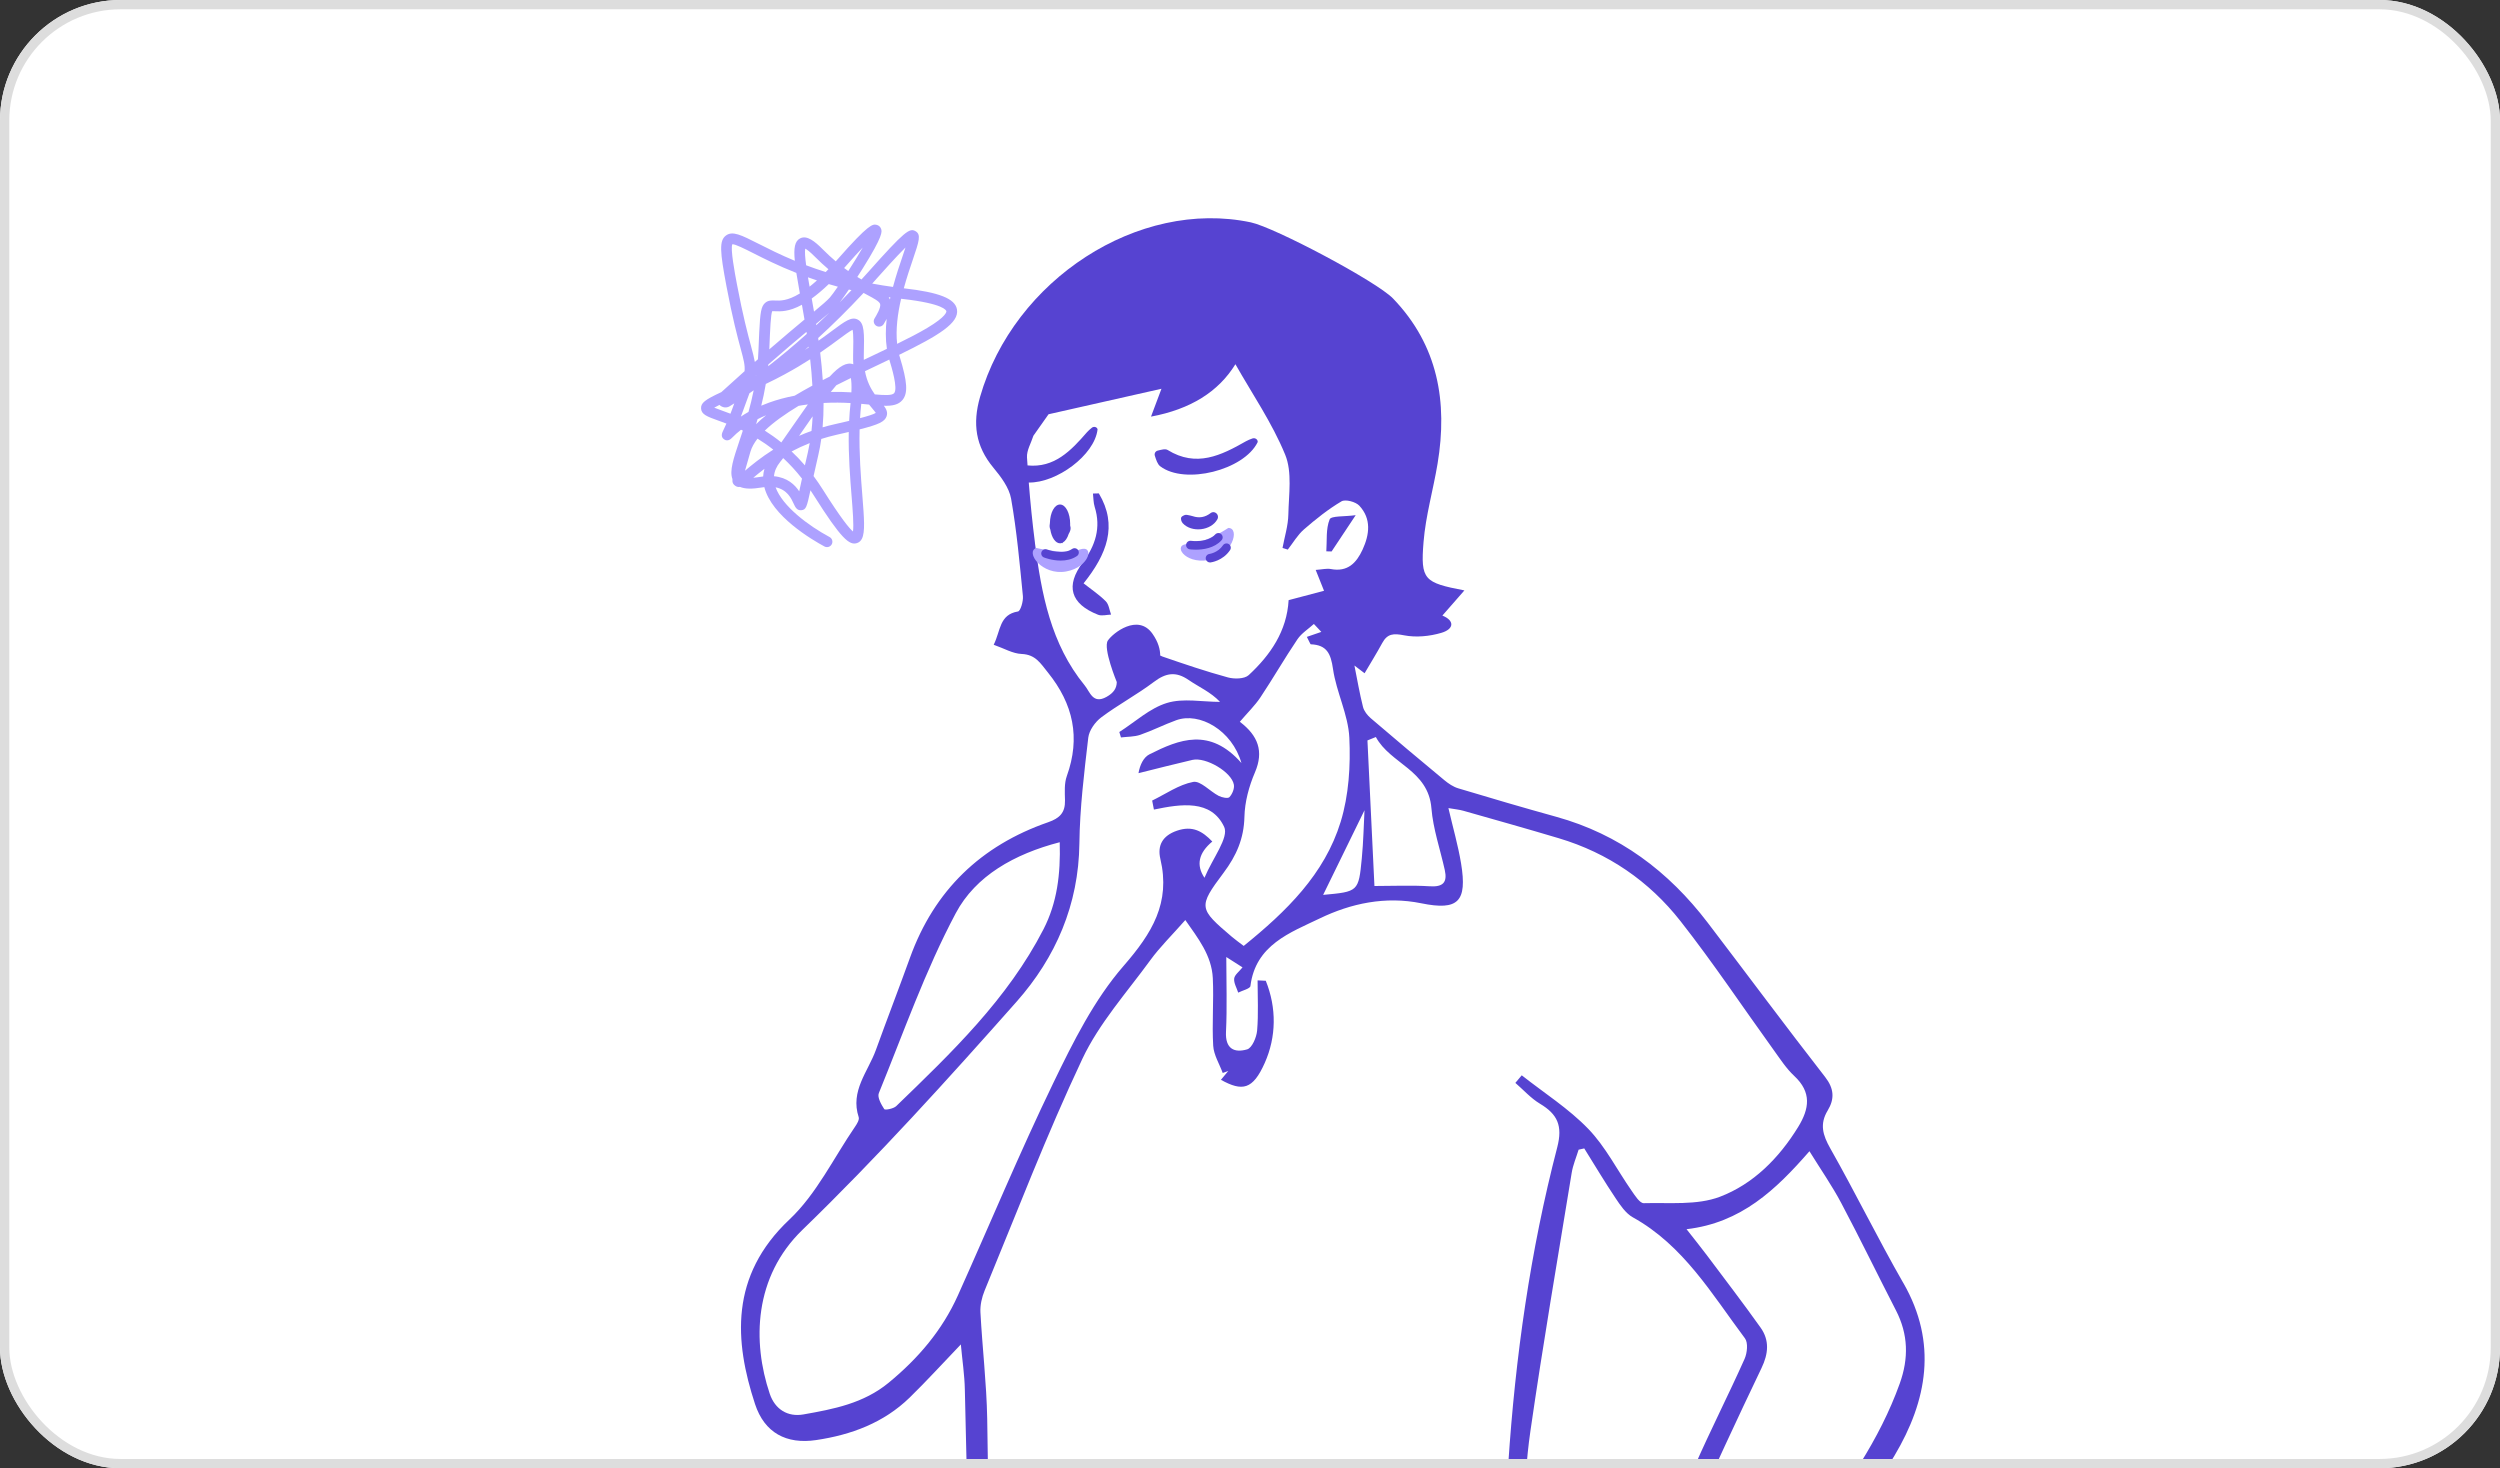 <svg width="378" height="222" viewBox="0 0 378 222" fill="none" xmlns="http://www.w3.org/2000/svg">
<rect x="0" y="0" width="378" height="222" fill="#333333" stroke="none"/>
<g clip-path="url(#clip0_1585_6568)">
<rect width="378" height="222" rx="18.24" fill="white"/>
<g clip-path="url(#clip1_1585_6568)">
<path d="M287.792 194.012C283.951 187.308 280.544 180.354 276.735 173.627C275.604 171.628 275.107 169.957 276.342 167.916C277.395 166.176 277.343 164.619 275.955 162.837C269.949 155.124 264.125 147.271 258.197 139.5C252.275 131.738 244.833 126.137 235.304 123.499C230.347 122.126 225.414 120.676 220.49 119.196C219.733 118.969 219.008 118.479 218.387 117.963C214.653 114.87 210.941 111.749 207.259 108.595C206.749 108.157 206.245 107.521 206.086 106.891C205.566 104.824 205.208 102.718 204.789 100.628C205.302 101.018 205.813 101.407 206.326 101.796C207.22 100.271 208.153 98.769 208.998 97.218C209.778 95.787 210.714 95.751 212.293 96.059C214.097 96.413 216.161 96.212 217.942 95.683C219.843 95.121 219.98 93.843 218.088 93.074C219.206 91.796 220.188 90.673 221.416 89.271C215.309 88.096 214.773 87.681 215.241 81.941C215.563 77.966 216.704 74.062 217.36 70.109C218.91 60.78 217.441 52.22 210.632 45.139C208.159 42.566 192.718 34.379 189.123 33.62C172.135 30.034 153.262 42.287 148.182 60.024C147.025 64.064 147.503 67.462 150.191 70.703C151.338 72.086 152.583 73.728 152.879 75.408C153.734 80.273 154.179 85.211 154.663 90.131C154.741 90.906 154.302 92.389 153.922 92.454C151.075 92.928 151.312 95.358 150.246 97.49C151.813 98.035 153.126 98.827 154.465 98.879C156.564 98.964 157.302 100.262 158.446 101.683C162.288 106.459 163.393 111.528 161.303 117.34C160.9 118.459 161.001 119.796 161.027 121.026C161.069 122.863 160.234 123.716 158.488 124.32C148.319 127.847 141.266 134.619 137.591 144.808C135.91 149.465 134.126 154.082 132.442 158.736C131.25 162.036 128.523 164.947 129.836 168.922C129.959 169.298 129.582 169.921 129.3 170.333C126.05 175.077 123.459 180.532 119.364 184.387C110.296 192.925 111.05 202.812 114.161 212.294C115.588 216.642 118.893 218.407 123.397 217.739C128.708 216.95 133.619 215.133 137.545 211.311C140.109 208.812 142.521 206.154 145.28 203.276C145.501 205.703 145.842 207.907 145.885 210.12C146.067 220.205 146.551 230.303 146.19 240.372C145.781 251.902 144.562 263.402 143.795 274.921C143.71 276.174 144.282 277.472 144.546 278.747C144.815 280.078 145.504 281.486 145.28 282.729C142.722 296.938 142.615 311.203 143.58 325.572C145.03 347.141 148.891 368.331 153.357 389.413C159.684 419.264 166.825 448.965 167.488 479.701C167.576 483.773 167.803 487.95 170.738 491.363C172.308 493.187 171.219 494.589 169.513 495.634C166.523 497.464 163.536 499.301 160.513 501.076C159.73 501.536 158.839 501.835 157.972 502.127C156.119 502.75 154.003 502.945 152.43 503.977C147.068 507.488 141.809 510.713 135.198 511.901C129.329 512.955 123.547 515.016 121.769 522.375C120.726 526.691 121.207 529.131 125.526 530.66C126.108 530.868 126.68 531.111 127.249 531.351C136.489 535.281 146.073 535.673 155.797 533.889C163.806 532.415 171.765 530.683 179.75 529.089C184.096 528.223 188.503 527.59 192.777 526.464C194.132 526.107 196.01 524.627 196.183 523.45C196.839 518.916 197.258 514.283 197.073 509.714C196.898 505.421 195.724 501.176 195.269 496.88C195.156 495.819 195.825 494.024 196.651 493.625C201.262 491.389 201.542 487.531 201.23 483.202C200.271 469.843 199.738 456.444 198.386 443.124C197.288 432.292 196.069 421.35 193.423 410.827C190.19 397.97 188.522 385.133 189.253 371.972C190.121 356.337 191.174 340.713 192.146 325.085C192.322 325.03 192.497 324.978 192.676 324.923C192.829 325.4 193.027 325.867 193.131 326.354C196.618 342.358 199.826 358.427 203.651 374.35C208.127 392.983 213.437 411.417 217.844 430.066C223.337 453.303 226.346 476.907 226.142 500.829C226.099 505.82 227.568 509.597 231.794 512.413C232.726 513.036 233.35 514.74 233.396 515.976C233.812 527.116 233.763 538.191 230.783 549.13C229.369 554.322 229.379 559.835 232.561 564.673C237.276 571.845 246.718 574.905 254.04 571.764C263.114 567.87 268.714 558.469 266.644 549.997C265.302 544.503 263.387 539.152 261.785 533.72C259.663 526.523 257.635 519.299 255.48 512.112C254.833 509.951 255.213 508.302 256.53 506.397C257.625 504.817 258.34 502.617 258.334 500.693C258.301 487.599 258.233 474.499 257.788 461.412C257.255 445.817 255.308 430.397 251.31 415.253C247.81 401.997 244.212 388.725 243.543 374.928C242.873 361.127 242.385 347.316 241.862 333.506C241.456 322.788 241.488 312.037 240.617 301.361C239.948 293.165 238.144 285.065 236.912 276.914C236.399 273.526 239.093 270.859 242.424 270.651C245.402 270.466 248.824 271.32 251.151 268.571C254.082 265.112 257.014 261.627 259.66 257.95C265.266 250.169 270.655 242.235 276.193 234.402C279.586 229.602 283.466 225.105 286.456 220.075C291.4 211.755 292.982 203.055 287.792 193.999V194.012ZM221.28 122.593C226.086 123.959 230.897 125.309 235.684 126.74C243.136 128.963 249.337 133.221 254.082 139.263C259.045 145.581 263.508 152.288 268.214 158.81C269.179 160.147 270.096 161.572 271.288 162.682C273.937 165.151 273.593 167.62 271.873 170.414C268.971 175.129 265.081 179.039 260.05 180.951C256.582 182.268 252.405 181.814 248.538 181.921C247.937 181.937 247.209 180.775 246.702 180.045C244.518 176.917 242.763 173.393 240.149 170.687C237.185 167.614 233.474 165.258 230.087 162.587C229.765 162.97 229.444 163.353 229.122 163.733C230.354 164.797 231.465 166.056 232.84 166.881C235.486 168.464 236.305 170.2 235.456 173.468C231.374 189.167 229.119 205.197 228.049 221.367C227.643 227.47 227.984 233.626 227.984 240.022C227.286 239.915 226.294 239.584 225.332 239.652C222.82 239.834 220.249 239.912 217.838 240.551C214.36 241.472 210.948 242.722 207.626 244.114C206.485 244.591 205.705 245.921 204.76 246.866C205.754 247.771 206.612 249.043 207.782 249.491C209.371 250.097 211.201 250.068 213.6 250.409C212.101 251.872 210.837 253.089 209.596 254.326C208.647 255.27 207.412 256.101 206.879 257.246C206.385 258.304 206.16 260.053 206.726 260.877C207.269 261.669 209.134 262.201 210.138 261.903C212.475 261.211 214.643 259.952 217.74 258.528C215.524 260.825 213.814 262.552 212.163 264.33C210.587 266.024 208.114 267.74 210.044 270.323C212.023 272.974 214.633 271.459 216.681 270.112C219.661 268.152 222.375 265.79 225.306 263.756C226.129 263.184 227.325 263.152 228.348 262.876C228.469 263.123 228.586 263.373 228.706 263.619C227.715 264.249 226.795 265.099 225.713 265.462C222.45 266.562 220.318 268.883 218.884 271.793C218.036 273.513 217.009 275.739 217.48 277.319C217.838 278.527 220.415 279.075 222.586 280.224C217.37 281.626 212.28 283.151 207.109 284.338C202.588 285.377 198.006 286.256 193.404 286.811C178.2 288.644 163.851 285.941 150.461 278.358C147.838 276.872 146.629 274.999 146.879 271.881C147.75 260.994 148.634 250.101 149.125 239.194C149.495 230.965 149.417 222.71 149.265 214.471C149.164 209.12 148.527 203.779 148.241 198.428C148.182 197.344 148.455 196.16 148.871 195.144C153.711 183.427 158.245 171.56 163.65 160.105C166.194 154.705 170.374 150.062 173.939 145.165C175.372 143.199 177.137 141.476 179.221 139.11C181.109 141.829 183.208 144.429 183.377 147.904C183.54 151.298 183.238 154.715 183.436 158.106C183.517 159.505 184.372 160.858 184.876 162.234C185.155 162.133 185.438 162.033 185.717 161.932C185.353 162.37 184.986 162.808 184.603 163.269C187.836 165.05 189.422 164.788 191.236 160.702C192.985 156.763 193.04 152.402 191.386 148.293C190.973 148.274 190.56 148.251 190.147 148.232C190.147 150.766 190.29 153.31 190.076 155.825C189.988 156.847 189.309 158.447 188.571 158.664C186.644 159.229 185.243 158.599 185.37 156.013C185.552 152.243 185.415 148.459 185.415 144.701C185.977 145.058 186.819 145.597 187.869 146.265C187.359 146.911 186.666 147.401 186.608 147.959C186.533 148.637 186.991 149.374 187.216 150.085C187.859 149.757 189.016 149.491 189.065 149.088C189.829 142.865 195.097 141.008 199.55 138.864C204.275 136.586 209.475 135.469 214.909 136.579C220.49 137.718 221.861 136.326 220.916 130.563C220.47 127.853 219.7 125.199 219.001 122.184C219.967 122.353 220.643 122.412 221.283 122.593H221.28ZM263.836 202.354C264.336 203.026 264.18 204.574 263.777 205.473C261.337 210.931 258.613 216.262 256.215 221.737C252.282 230.702 248.548 239.753 244.677 248.744C243.25 252.051 242.252 252.463 239.002 250.834C235.658 249.16 233.259 246.642 232.353 242.796C230.286 234.035 230.133 225.183 231.4 216.363C233.279 203.325 235.515 190.335 237.64 177.333C237.835 176.138 238.329 174.996 238.687 173.831C238.97 173.766 239.256 173.705 239.538 173.64C241.105 176.148 242.616 178.692 244.261 181.145C244.986 182.229 245.801 183.456 246.884 184.059C254.554 188.314 258.837 195.676 263.839 202.361L263.836 202.354ZM229.489 245.727C222.329 246.272 215.504 246.791 208.682 247.31C208.643 247.067 208.604 246.823 208.565 246.577C212.758 245.045 216.886 243.27 221.169 242.06C224.611 241.086 227.802 242.683 229.492 245.727H229.489ZM187.466 109.127C188.626 107.767 189.738 106.693 190.576 105.441C192.5 102.553 194.229 99.538 196.17 96.663C196.787 95.748 197.817 95.109 198.659 94.343C199.033 94.742 199.41 95.141 199.784 95.543C198.984 95.819 198.185 96.092 197.596 96.296C198.019 97.091 198.107 97.412 198.207 97.419C200.619 97.52 201.217 98.834 201.548 101.134C202.052 104.652 203.853 108.043 204.019 111.538C204.22 115.759 203.941 120.231 202.715 124.242C200.284 132.192 194.47 137.832 188.048 143.024C187.375 142.504 186.796 142.102 186.26 141.645C181.255 137.377 181.115 137.157 185.006 131.965C186.946 129.375 188.08 126.792 188.158 123.505C188.21 121.247 188.847 118.881 189.747 116.788C191.126 113.576 190.206 111.22 187.469 109.137L187.466 109.127ZM208.029 111.437C210.233 115.516 215.959 116.405 216.43 122.201C216.687 125.345 217.76 128.425 218.449 131.536C218.871 133.435 218.182 134.136 216.17 134.006C213.418 133.831 210.642 133.964 207.815 133.964C207.447 126.322 207.103 119.137 206.758 111.953L208.029 111.437ZM206.313 122.506C206.199 124.651 206.151 127.227 205.904 129.784C205.419 134.824 205.374 134.82 200.057 135.307C202.14 131.046 204.301 126.624 206.313 122.506ZM156.486 82.077C156.096 79.049 155.791 76.005 155.55 72.959C159.753 73.033 165.492 68.834 165.951 64.937C165.954 64.904 165.947 64.872 165.931 64.84C165.785 64.518 165.349 64.453 165.08 64.681C164.816 64.898 164.56 65.112 164.345 65.359C161.907 68.179 159.392 70.775 155.365 70.372C155.339 69.97 155.307 69.567 155.281 69.165C155.216 68.094 155.908 66.978 156.252 65.881L158.54 62.636C164.101 61.38 169.659 60.128 175.613 58.781C175.103 60.144 174.68 61.27 174.033 62.993C179.988 61.883 184.226 59.245 186.796 55.069C189.305 59.508 192.335 63.915 194.32 68.75C195.406 71.394 194.857 74.763 194.798 77.797C194.766 79.487 194.229 81.165 193.917 82.849C194.184 82.933 194.45 83.015 194.714 83.099C195.52 82.07 196.189 80.889 197.158 80.046C198.939 78.498 200.811 77.002 202.832 75.804C203.424 75.454 204.987 75.873 205.533 76.463C207.369 78.446 207.077 80.802 206.024 83.096C205.088 85.13 203.755 86.522 201.22 86.039C200.593 85.919 199.904 86.104 198.932 86.172C199.384 87.304 199.706 88.106 200.193 89.326C198.376 89.806 196.647 90.264 194.84 90.741C194.574 95.414 192.104 99.025 188.802 102.079C188.168 102.666 186.631 102.692 185.662 102.426C182.328 101.517 179.048 100.401 175.779 99.275C175.658 99.233 175.541 99.178 175.424 99.116C175.424 98.237 175.158 97.108 174.251 95.819C172.067 92.72 168.274 95.706 167.507 96.851C166.74 98 168.856 103.124 168.856 103.124C168.843 104.042 168.414 104.753 167.299 105.372C165.232 106.521 164.807 104.61 164.007 103.636C158.875 97.374 157.468 89.771 156.477 82.061L156.486 82.077ZM132.878 165.284C136.609 156.146 139.892 146.755 144.51 138.078C147.516 132.426 153.366 129.129 160.23 127.344C160.373 132.192 159.831 136.505 157.777 140.502C152.349 151.061 143.899 159.135 135.51 167.244C135.101 167.64 133.82 167.883 133.7 167.702C133.239 166.994 132.624 165.904 132.878 165.287V165.284ZM144.835 195.865C142.466 201.138 138.835 205.392 134.363 209.071C130.564 212.2 126.037 213.056 121.48 213.861C119.104 214.283 117.177 213.089 116.387 210.739C113.738 202.88 113.979 193.071 121.327 185.954C132.647 174.993 143.255 163.256 153.711 151.451C159.619 144.782 163.097 136.787 163.204 127.526C163.266 122.188 163.926 116.847 164.547 111.535C164.677 110.431 165.59 109.156 166.519 108.458C169.071 106.547 171.921 105.028 174.466 103.107C176.279 101.738 177.791 101.482 179.721 102.812C181.275 103.88 183.049 104.626 184.469 106.125C181.778 106.125 178.902 105.535 176.442 106.287C173.835 107.086 171.625 109.162 169.24 110.681C169.324 110.954 169.405 111.23 169.49 111.502C170.465 111.379 171.498 111.418 172.405 111.103C174.254 110.464 176.009 109.562 177.849 108.896C181.369 107.624 186.286 110.412 187.706 115.37C182.913 109.938 178.314 111.781 173.799 114.053C172.902 114.504 172.353 115.652 172.139 116.905C174.856 116.233 177.57 115.526 180.296 114.896C182.311 114.432 186.231 116.73 186.562 118.644C186.666 119.238 186.319 120.075 185.886 120.53C185.659 120.773 184.739 120.581 184.265 120.335C182.932 119.644 181.512 118.015 180.407 118.226C178.239 118.638 176.26 120.049 174.206 121.046C174.293 121.5 174.384 121.954 174.472 122.408C178.574 121.555 183.127 120.851 185.093 125.024C185.847 126.627 183.351 129.755 182.116 132.721C180.827 130.802 181.221 128.975 183.299 127.24C181.798 125.666 180.3 124.803 177.969 125.598C175.749 126.358 174.973 127.853 175.447 129.869C177.017 136.508 174.196 141.09 169.88 146.054C165.437 151.162 162.265 157.532 159.278 163.707C154.163 174.282 149.651 185.146 144.835 195.865ZM170.51 498.82C173.107 497.311 176.526 497.088 179.429 497.474C182.022 497.821 184.716 497.552 187.355 497.389C188.548 497.315 189.718 496.841 190.901 496.549C191.171 496.75 191.444 496.954 191.714 497.156C191.191 498.22 190.95 499.693 190.099 500.284C183.54 504.823 176.552 508.468 168.694 510.346C165.765 511.047 163.484 511.317 162.349 507.822C162.015 506.79 161.179 505.917 160.393 504.684C163.952 502.623 167.238 500.728 170.517 498.824L170.51 498.82ZM143.632 527.824C137.974 526.604 132.351 525.546 126.823 524.121C124.668 523.566 124.984 520.286 127.522 518.819C130.08 517.339 132.842 516.126 135.644 515.165C139.58 513.815 143.636 512.809 148.03 511.544C146.629 516.736 145.186 522.074 143.632 527.827V527.824ZM163.155 522.814C157.647 524.576 152.096 526.221 146.444 527.928C147.844 521.532 148.715 515.83 150.461 510.411C151.186 508.166 153.782 506.524 155.654 504.467C160.854 509.256 162.31 515.282 164.036 521.146C164.17 521.597 163.601 522.671 163.155 522.814ZM191.763 516.911C188.366 517.722 184.934 518.378 181.505 519.043C177.784 519.767 174.053 520.445 170.166 521.172C169.298 518.579 172.122 513.507 165.606 514.026C175.428 512.452 184.092 508.763 191.776 502.584C193.189 504.976 193.033 506.702 191.041 508.004C188.659 509.561 189.253 511.872 189.897 513.793C190.154 514.562 192.153 514.75 193.911 515.409C193.215 515.912 192.562 516.72 191.759 516.911H191.763ZM193.904 508.922C193.625 509.879 193.407 510.869 192.994 511.768C192.929 511.91 191.987 511.651 191.451 511.576C191.831 510.548 192.208 509.522 192.588 508.494C193.027 508.636 193.466 508.779 193.904 508.922ZM261.645 544.091C262.731 548.199 262.669 551.901 260.917 555.76C258.857 560.299 251.905 564.969 246.871 564.901C243.572 564.852 240.78 563.538 238.817 560.974C230.659 550.324 232.382 547.326 242.915 542.793C246.975 541.047 251.635 540.599 256.068 539.853C259.185 539.327 260.784 540.826 261.645 544.087V544.091ZM255.915 531.426C258.815 532.097 259.234 534.95 259.63 537.945C250.631 536.786 242.714 539.051 235.05 544.493C235.651 540.758 235.798 537.643 236.711 534.771C237.767 531.452 240.936 530.06 244.046 530.027C248.005 529.985 252.048 530.53 255.915 531.426ZM235.788 515.827C235.772 515.383 237.068 514.409 237.595 514.51C242.854 515.525 247.582 514.029 252.893 511.281C253.494 516.71 254.04 521.649 254.641 527.087C248.31 525.971 242.366 525.361 236.626 529.793C236.288 524.725 235.937 520.279 235.785 515.824L235.788 515.827ZM237.202 297.078C234.605 297.711 233.542 297.114 233.055 294.661C232.187 290.29 230.906 286 229.762 281.684C229.674 281.356 229.288 281.11 229.041 280.827C228.748 280.879 228.452 280.931 228.16 280.983C228.374 283.095 228.303 285.292 228.875 287.304C229.629 289.946 228.683 291.101 226.281 291.847C224.14 292.512 222.141 293.681 219.976 294.209C219.203 294.398 217.893 293.58 217.24 292.853C215.842 291.295 214.711 289.495 213.47 287.794C213.2 287.879 212.93 287.963 212.664 288.047C212.738 288.833 212.621 289.702 212.917 290.39C214.718 294.54 217.341 297.912 222.108 298.765C226.363 299.525 230.633 300.307 234.93 300.654C237.237 300.842 237.9 301.582 237.93 303.792C238.021 311.421 238.193 319.053 238.505 326.679C239.278 345.632 239.34 364.661 241.248 383.501C242.581 396.643 246.819 409.467 249.152 422.544C251.196 433.986 252.828 445.538 253.848 457.113C254.957 469.632 254.957 482.245 255.818 494.793C256.237 500.887 254.225 505.709 249.373 508.919C244.355 512.238 238.892 511.956 233.493 509.091C230.308 507.4 229.288 504.96 229.359 501.523C229.814 479.561 227.253 457.833 222.648 436.446C218.615 417.722 212.979 399.346 208.64 380.681C203.3 357.707 198.542 334.596 193.596 311.531C192.409 305.995 191.509 300.394 190.404 294.839C190.141 293.509 189.585 292.24 189.162 290.942C188.759 291 188.356 291.055 187.953 291.114C188.285 295.017 188.616 298.921 188.961 303.02C182.835 301.189 184.781 294.992 181.655 291.081C181.447 292.162 181.154 292.788 181.245 293.356C181.554 295.287 182.146 297.182 182.36 299.119C182.695 302.124 184.274 304.23 187.011 305.09C189.403 305.843 189.614 307.585 190.099 309.5C191.776 316.126 190.034 322.613 189.416 329.141C188.493 338.883 187.105 348.595 186.631 358.356C186.12 368.837 186.234 379.364 186.497 389.861C186.611 394.352 187.453 398.898 188.555 403.272C191.629 415.483 194.171 427.743 194.996 440.353C195.864 453.608 197.197 466.832 198.123 480.084C198.344 483.254 199.585 487.145 196.488 489.41C192.221 492.528 187.368 494.748 181.785 494.05C177.599 493.528 174.193 491.47 171.508 488.274C170.975 487.641 170.611 486.648 170.611 485.824C170.673 457.69 165.271 430.319 159.548 402.938C155.251 382.365 151.332 361.685 148.225 340.908C146.45 329.038 146.457 316.882 146.073 304.843C145.985 302.056 147.448 299.161 148.459 296.416C149.382 293.911 150.792 291.591 151.728 289.089C152.183 287.869 152.05 286.428 152.183 285.088C151.927 285.042 151.67 284.994 151.413 284.948C150.045 288.064 148.676 291.179 147.308 294.294C147.009 294.216 146.71 294.138 146.411 294.06C146.925 289.806 147.438 285.549 147.981 281.032C177.401 295.235 205.452 292.081 233.513 277.112C234.693 283.511 235.931 290.212 237.198 297.075L237.202 297.078ZM230.055 296.951C227.419 296.556 224.955 296.182 222.021 295.741C229.028 292.866 230.945 292.571 230.055 296.951ZM225.44 277.991C226.662 273.202 230.204 272.653 233.591 271.878C231.101 273.747 228.608 275.613 225.44 277.991ZM273.576 232.211C267.674 240.006 262.308 248.206 256.751 256.256C255.288 258.375 253.891 260.553 252.613 262.789C249.958 267.435 245.85 268.104 240.955 267.718C234.53 267.211 228.745 268.999 224.439 274.136C223.09 275.742 221.783 276.956 219.118 275.905C222.784 267.747 229.642 265.547 237.783 265.118C231.693 259.099 223.909 259.375 218.696 265.297C216.287 268.036 214.747 268.801 211.091 268.584C214.809 264.826 217.672 260.709 221.588 258.317C225.518 255.916 230.507 255.809 235.099 258.8C235.486 258.106 235.876 257.408 236.262 256.714C235.317 256.341 234.309 256.078 233.441 255.572C231.683 254.546 230.019 253.355 228.274 252.304C227.776 252.006 227.045 251.697 226.554 251.843C222.752 252.973 218.725 253.355 215.559 256.351C213.84 257.98 211.347 258.794 208.825 259.398C211.461 255.76 213.983 252.132 218.342 250.597C220.181 249.948 222.199 249.757 223.984 249.001C227.224 247.628 229.346 248.955 232.054 250.802C234.943 252.775 238.713 253.589 242.213 254.459C243.052 254.666 244.839 253.339 245.333 252.307C248.847 244.97 252.106 237.51 255.503 230.115C259.071 222.34 262.64 214.562 266.342 206.849C267.388 204.671 267.57 202.659 266.199 200.732C263.576 197.046 260.823 193.454 258.109 189.832C257.199 188.619 256.247 187.441 255.005 185.854C263.248 184.897 268.49 179.919 273.589 174.065C275.299 176.83 277.002 179.27 278.383 181.876C281.233 187.249 283.886 192.727 286.671 198.136C288.533 201.754 288.611 205.366 287.243 209.188C284.172 217.762 279.023 225.02 273.58 232.211H273.576Z" fill="#5643D1"/>
<path d="M167.995 92.928C167.741 92.247 167.663 91.39 167.195 90.916C166.223 89.933 165.047 89.154 163.838 88.204C167.341 83.823 169.061 79.484 166.145 74.601C165.85 74.607 165.554 74.617 165.255 74.623C165.336 75.298 165.317 76.002 165.515 76.638C166.506 79.793 165.619 82.508 163.721 85.04C161.069 88.577 161.846 91.302 166.028 92.951C166.594 93.171 167.335 92.944 167.991 92.928H167.995Z" fill="#5643D1"/>
<path d="M175.431 70.505C179.165 73.338 188.077 71.086 190.151 66.868C190.167 66.838 190.17 66.803 190.167 66.76C190.134 66.384 189.718 66.167 189.364 66.296C189.02 66.423 188.688 66.546 188.383 66.722C184.629 68.863 180.881 70.71 176.549 68.039C176.198 67.822 175.61 67.99 175.035 68.136C174.697 68.224 174.502 68.575 174.612 68.909C174.817 69.532 175.002 70.181 175.431 70.508V70.505Z" fill="#5643D1"/>
<path d="M204.977 77.894C203.268 78.134 201.266 77.971 201.042 78.53C200.457 79.97 200.655 81.729 200.541 83.361C200.808 83.368 201.071 83.374 201.337 83.381C202.374 81.82 203.411 80.256 204.981 77.894H204.977Z" fill="#5643D1"/>
<path d="M158.742 79.867C158.758 79.935 158.781 80 158.807 80.065C158.999 81.272 159.584 82.148 160.276 82.148C160.38 82.148 160.481 82.129 160.578 82.09C160.594 82.109 160.614 82.129 160.63 82.148C160.653 82.109 160.676 82.07 160.698 82.031C161.075 81.824 161.391 81.353 161.586 80.727C161.774 80.406 161.901 80.091 161.875 79.792C161.862 79.662 161.836 79.533 161.803 79.406C161.803 79.341 161.81 79.28 161.81 79.215C161.81 77.592 161.124 76.281 160.276 76.281C159.428 76.281 158.781 77.524 158.745 79.082C158.693 79.358 158.68 79.624 158.742 79.87V79.867Z" fill="#5643D1"/>
<path d="M179.635 82.257C181.582 82.257 184.503 80.635 185.72 79.824C187.546 79.824 186.329 84.081 182.678 84.689C179.026 85.297 177.201 82.257 179.635 82.257Z" fill="#ADA1FF"/>
<path d="M163.241 83.096C161.407 83.75 158.11 83.204 156.691 82.849C154.972 83.463 157.55 87.063 161.193 86.409C164.837 85.755 165.533 82.278 163.241 83.096Z" fill="#ADA1FF"/>
<path d="M184.7 81.681C184.941 81.415 184.918 81.006 184.651 80.766C184.385 80.526 183.975 80.549 183.735 80.815C182.565 82.109 180.104 81.775 180.082 81.772C179.731 81.72 179.396 81.967 179.344 82.32C179.292 82.674 179.536 83.005 179.893 83.057C179.935 83.064 180.29 83.112 180.806 83.112C181.863 83.112 183.598 82.904 184.7 81.684V81.681Z" fill="#5643D1"/>
<path d="M163.006 83.17C162.805 82.875 162.399 82.8 162.103 83.002C160.663 83.988 158.355 83.092 158.326 83.083C157.991 82.95 157.614 83.112 157.481 83.443C157.348 83.774 157.51 84.153 157.842 84.287C157.917 84.316 159.048 84.76 160.377 84.76C161.186 84.76 162.074 84.595 162.837 84.072C163.133 83.868 163.208 83.466 163.006 83.17Z" fill="#5643D1"/>
<path d="M185.809 82.274C185.51 82.076 185.107 82.158 184.908 82.453C184.167 83.563 182.906 83.748 182.874 83.754C182.52 83.799 182.266 84.121 182.308 84.475C182.347 84.805 182.63 85.046 182.952 85.046C182.978 85.046 183.004 85.046 183.03 85.042C183.105 85.033 184.899 84.802 185.987 83.173C186.186 82.875 186.104 82.472 185.809 82.274Z" fill="#5643D1"/>
<path d="M184.073 78.504C184.115 78.426 184.141 78.339 184.154 78.245C184.229 77.703 183.651 77.255 183.163 77.505C183.131 77.521 183.098 77.54 183.069 77.563C182.217 78.219 181.333 78.381 180.329 78.043C180.079 77.959 179.816 77.92 179.478 77.852C179.325 77.823 179.169 77.842 179.029 77.91C178.854 77.995 178.652 78.099 178.59 78.257C178.506 78.481 178.636 78.897 178.818 79.098C180.157 80.584 183.127 80.256 184.073 78.504Z" fill="#5643D1"/>
<path d="M124.658 82.629C125.055 82.84 125.546 82.694 125.76 82.298C125.764 82.291 125.77 82.281 125.773 82.275C125.968 81.885 125.819 81.409 125.432 81.201C122.208 79.468 118.292 76.528 117.271 73.682C119.029 74.026 119.644 75.37 120.014 76.178C120.225 76.642 120.489 77.216 121.161 77.145C121.876 77.067 121.98 76.723 122.543 74.13C122.708 74.377 122.871 74.626 123.033 74.886C127.226 81.535 128.442 82.489 129.579 82.113C129.914 82.002 130.158 81.785 130.323 81.451C130.824 80.448 130.661 78.384 130.385 74.899C130.164 72.105 129.881 68.542 129.972 64.924C132.91 64.184 133.778 63.746 134.054 62.935C134.249 62.361 134.022 61.864 133.645 61.351C134.929 61.387 135.858 61.205 136.463 60.469C137.304 59.44 137.197 57.743 136.047 53.976C136.014 53.868 135.982 53.758 135.952 53.651C141.975 50.708 145.04 48.832 144.695 46.788C144.419 45.153 142.017 44.199 136.664 43.592C136.661 43.592 136.658 43.592 136.654 43.592C137.103 41.953 137.613 40.444 138.036 39.205C138.959 36.482 139.303 35.463 138.429 34.957C137.532 34.434 136.814 34.915 131.237 41.171C130.908 41.538 130.583 41.901 130.258 42.255C130.054 42.135 129.842 42.008 129.625 41.875C129.907 41.44 130.19 40.996 130.463 40.561C133.56 35.616 133.359 35.015 133.226 34.616C133.118 34.292 132.855 34.058 132.527 33.993C131.958 33.88 131.422 33.769 126.612 39.243C126.531 39.338 126.449 39.428 126.368 39.516C125.731 38.977 125.065 38.371 124.376 37.676C123.219 36.511 122.006 35.508 120.976 36.044C120.164 36.466 119.985 37.514 120.177 39.432C117.941 38.504 116.134 37.589 114.678 36.852C112.068 35.531 110.755 34.869 109.763 35.612C108.723 36.391 108.853 38.033 109.841 43.277C110.761 48.151 111.509 50.935 112.006 52.775C112.445 54.401 112.663 55.209 112.578 56.124C111.489 57.094 110.322 58.145 109.071 59.288C106.526 60.462 105.974 60.939 106 61.747C106.032 62.669 106.936 62.993 108.58 63.584C108.964 63.72 109.383 63.873 109.835 64.045C109.617 64.544 109.451 64.885 109.347 65.099C109.191 65.424 108.902 66.024 109.481 66.43C110.059 66.832 110.534 66.345 110.712 66.164C111.122 65.745 111.564 65.349 112.042 64.976C112.133 65.018 112.224 65.064 112.318 65.106C112.139 65.651 111.967 66.17 111.801 66.663C110.888 69.386 110.28 71.197 110.742 72.426C110.703 72.998 110.859 73.247 111.193 73.468C111.424 73.621 111.648 73.663 111.886 73.617C112.63 73.939 113.706 73.958 115.256 73.698C115.36 73.682 115.464 73.666 115.565 73.653C116.673 78.034 122.783 81.619 124.662 82.629H124.658ZM121.028 73.439C120.963 73.741 120.901 74.029 120.843 74.292C120.19 73.303 119.062 72.196 117.027 72.005C117.092 71.252 117.404 70.531 117.973 69.831C118.116 69.652 118.266 69.464 118.418 69.263C119.374 70.148 120.329 71.174 121.262 72.365C121.174 72.757 121.1 73.114 121.028 73.439ZM128.763 75.022C128.929 77.106 129.111 79.426 128.971 80.364C128.406 79.883 127.161 78.384 124.408 74.02C123.953 73.296 123.485 72.618 123.011 71.982C123.209 71.083 123.449 70.022 123.735 68.776C123.917 67.991 124.064 67.189 124.177 66.368C124.899 66.138 125.656 65.93 126.449 65.748C127.138 65.593 127.762 65.447 128.331 65.314C128.269 68.86 128.542 72.3 128.76 75.019L128.763 75.022ZM120.82 65.907C120.996 65.654 121.171 65.398 121.35 65.138C121.772 64.525 122.296 63.766 122.868 62.954C122.832 63.694 122.777 64.431 122.699 65.154C122.042 65.391 121.415 65.641 120.82 65.904V65.907ZM128.39 63.636C127.61 63.821 126.813 64.002 126.092 64.168C125.504 64.301 124.931 64.45 124.379 64.613C124.483 63.402 124.528 62.169 124.525 60.929C126.027 60.845 127.385 60.871 128.607 60.943C128.604 60.981 128.598 61.024 128.594 61.063C128.5 61.916 128.435 62.776 128.393 63.636H128.39ZM131.9 61.773C132.085 61.994 132.306 62.257 132.423 62.432C132.062 62.653 131.152 62.935 130.041 63.224C130.08 62.559 130.135 61.893 130.206 61.235C130.213 61.176 130.219 61.118 130.226 61.059C130.626 61.095 131.009 61.134 131.37 61.17C131.383 61.17 131.396 61.17 131.406 61.173C131.578 61.39 131.747 61.588 131.9 61.77V61.773ZM128.731 59.323C127.775 59.265 126.735 59.236 125.611 59.262C125.9 58.898 126.183 58.557 126.453 58.249C127.181 57.879 127.915 57.516 128.646 57.159C128.724 57.558 128.783 58.223 128.731 59.323ZM121.639 48.313C120.29 49.436 118.539 50.903 116.319 52.824C116.452 49.566 116.54 47.541 116.761 47.048C116.855 47.044 117.005 47.048 117.135 47.057C118.006 47.096 119.283 47.155 121.252 46.081C121.379 46.804 121.512 47.551 121.639 48.313ZM123.391 48.969C124.207 48.294 124.866 47.742 125.396 47.285C124.727 47.937 124.07 48.566 123.423 49.17C123.414 49.102 123.404 49.037 123.391 48.969ZM121.938 50.176C121.954 50.28 121.971 50.38 121.987 50.484C119.884 52.379 117.921 53.998 116.15 55.371C116.16 55.28 116.166 55.193 116.176 55.102C118.552 53.022 120.453 51.415 121.941 50.176H121.938ZM122.263 52.411C122.27 52.45 122.273 52.489 122.279 52.528C122.088 52.655 121.893 52.782 121.694 52.911C121.883 52.746 122.075 52.58 122.266 52.411H122.263ZM124.008 53.32C125.133 52.551 126.059 51.863 126.817 51.302C127.636 50.695 128.477 50.069 128.91 49.864C129.072 50.555 129.023 52.506 128.991 53.726C128.978 54.203 128.991 54.654 129.02 55.079C128.032 54.712 126.924 55.339 125.455 56.935C125.1 57.114 124.749 57.295 124.402 57.474C124.311 56.072 124.174 54.68 124.012 53.32H124.008ZM134.483 54.446C134.805 55.504 135.79 58.72 135.198 59.44C134.886 59.82 133.716 59.765 132.27 59.632C131.666 58.778 131.071 57.672 130.785 56.124C131.373 55.841 131.958 55.562 132.53 55.29C133.2 54.972 133.843 54.663 134.461 54.368C134.467 54.394 134.477 54.42 134.483 54.446ZM132.442 42.245C133.408 41.161 135.527 38.786 136.908 37.423C136.778 37.825 136.628 38.264 136.489 38.682C136.04 40.003 135.491 41.622 135.02 43.384C133.928 43.235 132.881 43.066 131.88 42.878C132.069 42.67 132.257 42.459 132.446 42.245H132.442ZM136.245 45.175C136.323 45.185 136.398 45.191 136.476 45.201C142.719 45.909 143.07 46.941 143.09 47.054C143.103 47.129 143.129 47.839 140.181 49.595C138.933 50.338 137.373 51.143 135.647 51.99C135.41 49.803 135.731 47.417 136.248 45.172L136.245 45.175ZM134.558 45.276C134.506 45.156 134.444 45.039 134.373 44.932C134.457 44.945 134.542 44.955 134.626 44.968C134.604 45.071 134.581 45.172 134.558 45.276ZM127.824 40.308C128.939 39.039 129.794 38.108 130.447 37.426C129.823 38.507 129.033 39.782 128.26 40.98C128.055 40.837 127.847 40.684 127.632 40.525C127.694 40.454 127.759 40.383 127.824 40.308ZM121.753 37.592C121.977 37.712 122.426 38.02 123.212 38.815C123.921 39.526 124.6 40.152 125.257 40.707C125.117 40.853 124.98 40.992 124.844 41.132C123.794 40.801 122.809 40.457 121.889 40.11C121.733 38.968 121.662 38.043 121.753 37.592ZM130.577 44.293C130.756 44.39 130.928 44.481 131.09 44.569C132.14 45.127 132.969 45.568 133.079 45.97C133.229 46.509 132.475 47.748 132.228 48.157C131.994 48.54 132.121 49.04 132.504 49.27C132.888 49.501 133.388 49.381 133.619 48.995C133.781 48.725 133.931 48.466 134.064 48.216C133.898 49.744 133.879 51.279 134.097 52.742C133.356 53.099 132.595 53.46 131.825 53.83C131.422 54.021 131.012 54.216 130.606 54.41C130.6 54.203 130.603 53.989 130.606 53.768C130.697 50.276 130.694 48.839 129.686 48.32C128.754 47.836 127.779 48.56 125.838 50.001C125.253 50.435 124.567 50.945 123.765 51.509C123.745 51.373 123.726 51.24 123.706 51.107C125.877 49.121 128.182 46.859 130.57 44.293H130.577ZM128.747 43.871C128.152 44.5 127.561 45.114 126.976 45.707C127.314 45.269 127.801 44.585 128.351 43.777C128.481 43.809 128.614 43.838 128.747 43.871ZM126.683 43.348C126.147 44.124 125.712 44.715 125.478 44.981C125.058 45.451 124.288 46.11 123.079 47.116C122.962 46.431 122.845 45.769 122.731 45.136C123.501 44.581 124.356 43.868 125.309 42.956C125.757 43.089 126.215 43.219 126.683 43.348ZM123.524 42.398C123.131 42.751 122.76 43.063 122.409 43.342C122.325 42.868 122.244 42.391 122.166 41.93C122.604 42.089 123.056 42.245 123.524 42.398ZM113.563 52.353C113.072 50.536 112.334 47.788 111.424 42.975C111.093 41.22 110.413 37.611 110.729 36.927C111.184 36.907 112.64 37.644 113.93 38.296C115.513 39.097 117.651 40.178 120.407 41.265C120.547 42.167 120.729 43.196 120.94 44.37C119.046 45.526 117.905 45.471 117.2 45.438C116.699 45.415 116.134 45.389 115.669 45.815C115.529 45.944 115.412 46.09 115.318 46.282C114.918 47.083 114.853 48.673 114.674 53.077C114.658 53.495 114.632 53.911 114.603 54.316C114.447 54.453 114.291 54.589 114.132 54.728C114.024 54.092 113.829 53.353 113.56 52.35L113.563 52.353ZM114.349 56.711C114.349 56.711 114.349 56.727 114.349 56.734C114.307 56.766 114.265 56.795 114.219 56.828C114.265 56.789 114.307 56.75 114.353 56.711H114.349ZM118.691 56.572C120.125 55.796 121.389 55.037 122.497 54.323C122.643 55.637 122.764 56.971 122.832 58.304C121.909 58.804 121.009 59.314 120.151 59.83C118.786 60.089 117.486 60.44 116.277 60.878C115.874 61.024 115.484 61.176 115.103 61.338C115.36 60.303 115.594 59.206 115.789 58.051C116.784 57.578 117.752 57.084 118.691 56.575V56.572ZM112.906 60.579C113.056 60.173 113.192 59.803 113.316 59.463C113.524 59.32 113.738 59.167 113.956 59.015C113.725 60.17 113.456 61.261 113.173 62.283C112.773 62.507 112.39 62.743 112.019 62.99C112.12 62.724 112.227 62.438 112.338 62.133C112.546 61.559 112.737 61.043 112.906 60.579ZM115.835 62.786C115.285 63.233 114.778 63.684 114.32 64.139C114.395 63.892 114.47 63.639 114.544 63.383C114.957 63.172 115.386 62.971 115.831 62.786H115.835ZM108.779 61.218C109.201 61.637 109.835 61.731 110.322 61.429C110.543 61.293 110.777 61.144 111.024 60.988C110.956 61.179 110.881 61.374 110.81 61.582C110.683 61.932 110.56 62.257 110.446 62.552C109.962 62.367 109.516 62.208 109.126 62.065C108.733 61.926 108.314 61.773 107.992 61.64C108.197 61.52 108.46 61.381 108.779 61.222V61.218ZM115.636 65.112C116.943 63.85 118.721 62.594 120.742 61.368C120.911 61.338 121.08 61.309 121.249 61.28C121.555 61.231 121.854 61.189 122.149 61.15C121.49 62.072 120.778 63.094 120.001 64.22C119.351 65.164 118.721 66.079 118.136 66.897C117.287 66.212 116.449 65.625 115.636 65.109V65.112ZM119.692 68.257C120.531 67.815 121.444 67.387 122.432 66.994C122.348 67.475 122.253 67.948 122.146 68.416C121.984 69.123 121.834 69.769 121.701 70.363C121.038 69.594 120.365 68.893 119.692 68.26V68.257ZM113.472 68.279C113.664 67.63 114.028 66.978 114.535 66.323C115.311 66.796 116.108 67.345 116.917 67.984C115.016 69.185 113.608 70.363 112.663 71.154C112.656 71.161 112.65 71.164 112.643 71.171C112.848 70.415 113.14 69.409 113.472 68.279ZM115.584 70.885C115.474 71.265 115.409 71.651 115.389 72.04C115.256 72.056 115.12 72.076 114.983 72.099C114.557 72.17 114.2 72.212 113.898 72.235C114.359 71.849 114.918 71.388 115.584 70.882V70.885Z" fill="#ADA1FF"/>
</g>
</g>
<rect x="0.702" y="0.702" width="376.597" height="220.597" rx="17.538" stroke="#DDDDDD" stroke-width="1.403"/>
<defs>
<clipPath id="clip0_1585_6568">
<rect width="378" height="222" rx="18.24" fill="white"/>
</clipPath>
<clipPath id="clip1_1585_6568">
<rect width="185" height="540" fill="white" transform="translate(106 33)"/>
</clipPath>
</defs>
</svg>
